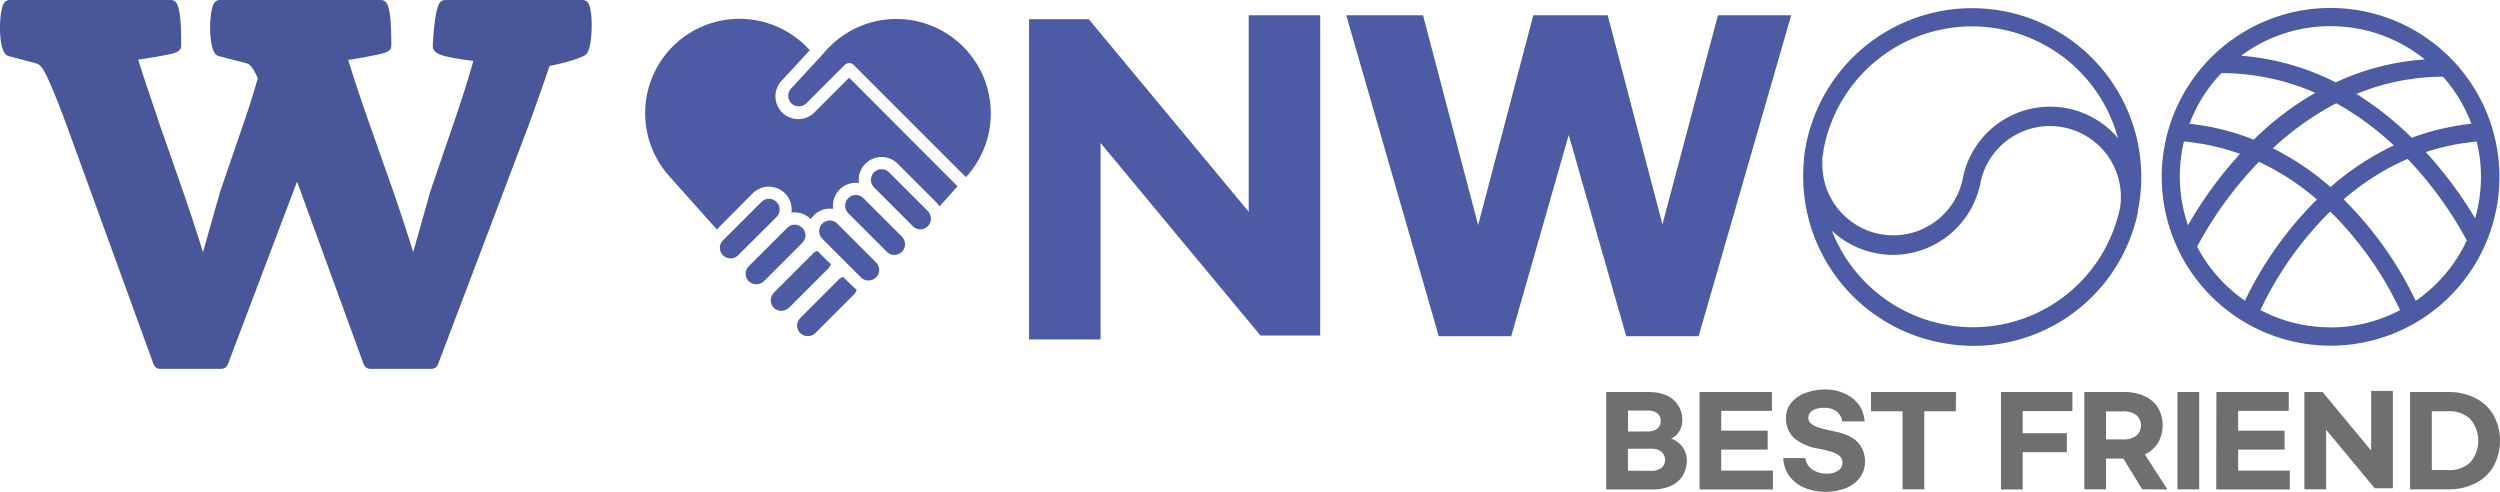 <svg xmlns="http://www.w3.org/2000/svg" viewBox="0 0 713.16 140.27"><defs><style>.cls-1{fill:#4c5ba4;}.cls-2{fill:#6f6f6f;}.cls-3{fill:#49579a;}</style></defs><title>Ресурс 1</title><g id="Слой_2" data-name="Слой 2"><g id="레이어_1" data-name="레이어 1"><path class="cls-1" d="M273.16,53.14,268,58.89a7,7,0,0,0-.93-1.19l-11-11a6.5,6.5,0,0,0-11.1,4.6,7,7,0,0,0,.07.92,7,7,0,0,0-.92-.07,6.5,6.5,0,0,0-6.51,6.5,7.14,7.14,0,0,0,.07.93,6.44,6.44,0,0,0-6.39,2.92l0,0a6.48,6.48,0,0,0-4.61-1.91,7.12,7.12,0,0,0-.92.07,5.62,5.62,0,0,0,.07-.92,6.51,6.51,0,0,0-11.1-4.6L204.48,65.44,190.9,50.23A26.9,26.9,0,0,1,231,14.33l-7.71,8.37a6.51,6.51,0,1,0,9.2,9.2l9.73-9.73Z"/><path class="cls-1" d="M221.51,57.62a3,3,0,0,0-4.3,0L206.8,68l-.55.55a3,3,0,0,0,0,4.29,3.1,3.1,0,0,0,4.29,0l.31-.31L221.5,61.91a3,3,0,0,0,0-4.29Z"/><path class="cls-1" d="M228.86,65a3,3,0,0,0-4.29,0L213.74,75.8l-.14.14a3,3,0,0,0-.89,2.14,3.05,3.05,0,0,0,.89,2.15,3.11,3.11,0,0,0,4.18.09l.12-.09,11-11a3,3,0,0,0,.89-2.14A3.05,3.05,0,0,0,228.86,65Z"/><path class="cls-1" d="M233.16,71.59a3.09,3.09,0,0,0-1.24.74l-11,11a3.61,3.61,0,0,0-.25.3,3,3,0,0,0,4,4.44,2.82,2.82,0,0,0,.58-.45l11-11a3.05,3.05,0,0,0,.74-1.23Z"/><path class="cls-1" d="M243.18,81.61,240.51,79a3,3,0,0,0-1.23.73l-11,11a3.21,3.21,0,0,0-.57.81,3,3,0,0,0,.57,3.48,3.13,3.13,0,0,0,3.15.69,3.08,3.08,0,0,0,1.15-.69l11-11a3,3,0,0,0,.79-1.42A6.17,6.17,0,0,1,243.18,81.61Z"/><path class="cls-1" d="M265.47,61.75a3,3,0,0,0-.84-1.59l-11-11a3,3,0,0,0-4.29,4.3l11,11a3,3,0,0,0,5.13-2.7Z"/><path class="cls-1" d="M257.28,67.51l-11-11A3,3,0,1,0,242,60.84l11,11a3,3,0,0,0,2.79.79,2.89,2.89,0,0,0,1.5-.79,3,3,0,0,0,.86-1.85,2.85,2.85,0,0,0,0-.29A3,3,0,0,0,257.28,67.51Z"/><path class="cls-1" d="M250.05,79a1.83,1.83,0,0,1-.13.16l0,0Z"/><path class="cls-1" d="M249.92,74.87l-11-11A3,3,0,0,0,234.5,68c.06.07.1.14.17.21l5.89,5.88,1.26,1.26,3.81,3.82a3.12,3.12,0,0,0,4.25,0l.17-.19A3,3,0,0,0,249.92,74.87Z"/><path class="cls-1" d="M236.3,13.69c-.22.23-.44.45-.65.69L233.33,17l0-.05,3-3.26Z"/><path class="cls-1" d="M273.63,12.25a26.9,26.9,0,0,0-37.33,1.44c-.22.23-.44.45-.65.69L233.33,17l0-.05-7.54,8.17a3.1,3.1,0,0,0-.94,2.2,3.05,3.05,0,0,0,.89,2.15,3.1,3.1,0,0,0,4.29,0l11-11,.07-.05a1.79,1.79,0,0,1,2.38.05l32.07,32.07.28-.32A26.89,26.89,0,0,0,273.63,12.25Z"/><path class="cls-2" d="M458.19,111.83h12.06c3.05,0,5.41.73,7.11,2.21a7.64,7.64,0,0,1,2.53,6.06,5.4,5.4,0,0,1-.92,3,4.57,4.57,0,0,1-2.31,2,6.48,6.48,0,0,1,3.25,2.37,6.19,6.19,0,0,1,1.28,3.76,8.29,8.29,0,0,1-1.18,4.47,7.6,7.6,0,0,1-3.42,2.93,12.77,12.77,0,0,1-5.31,1H458.19ZM470,123.07a4.32,4.32,0,0,0,2.74-.77,2.62,2.62,0,0,0,1-2.2,2.67,2.67,0,0,0-1-2.23,4.32,4.32,0,0,0-2.74-.76h-5.59v6Zm1,11.24a4.64,4.64,0,0,0,2.93-.82,3.06,3.06,0,0,0,0-4.63A4.64,4.64,0,0,0,471,128h-6.61v6.27Z"/><path class="cls-2" d="M484.83,111.83h20.64v5.38H491v5.65h13.25v5.39H491v6h14.75v5.38H484.83Z"/><path class="cls-2" d="M526.29,112.3a10.13,10.13,0,0,1,4,3.22,8.7,8.7,0,0,1,1.61,4.69h-6.4a4.28,4.28,0,0,0-1.6-2.87,5.68,5.68,0,0,0-3.54-1,6.12,6.12,0,0,0-3.31.77,2.36,2.36,0,0,0-1.19,2.06,2.1,2.1,0,0,0,.75,1.67,6.62,6.62,0,0,0,2.3,1.14c1,.33,2.54.7,4.51,1.11,3.07.63,5.26,1.68,6.59,3.15a7.87,7.87,0,0,1,2,5.5,7.25,7.25,0,0,1-1.49,4.53,9.36,9.36,0,0,1-4,3,16.28,16.28,0,0,1-11.81-.14,10.22,10.22,0,0,1-4.29-3.35,9.26,9.26,0,0,1-1.72-5.11H515a4.59,4.59,0,0,0,1.93,3.22,7,7,0,0,0,4.27,1.21,5.52,5.52,0,0,0,3.15-.85,2.6,2.6,0,0,0,1.25-2.22,2.55,2.55,0,0,0-.67-1.8,5.2,5.2,0,0,0-2.11-1.23,28.33,28.33,0,0,0-4-1,14.37,14.37,0,0,1-7-3,7.49,7.49,0,0,1-2.32-5.86,6.51,6.51,0,0,1,1.49-4.26,9.32,9.32,0,0,1,4-2.77,16,16,0,0,1,5.73-1A13,13,0,0,1,526.29,112.3Z"/><path class="cls-2" d="M557.93,117.31h-9v22.28h-6.2V117.31h-9v-5.48h24.25Z"/><path class="cls-2" d="M570.81,111.83h20.37v5.45H577v6.3h12.6V129H577v10.63h-6.2Z"/><path class="cls-2" d="M611.1,139.59l-5.38-8.76h-4.94v8.76h-6.2V111.83h11.18a14.13,14.13,0,0,1,6,1.17,8.73,8.73,0,0,1,3.85,3.32,10.13,10.13,0,0,1,0,10,8.62,8.62,0,0,1-3.77,3.29l6.44,10Zm-10.32-14.24h4.7a6.34,6.34,0,0,0,3.87-1,3.91,3.91,0,0,0,0-6,6.34,6.34,0,0,0-3.87-1h-4.7Z"/><path class="cls-2" d="M627.35,111.83v27.76h-6.2V111.83Z"/><path class="cls-2" d="M632.26,111.83H652.9v5.38H638.46v5.65h13.25v5.39H638.46v6h14.75v5.38h-21Z"/><path class="cls-2" d="M657.36,111.83h5.18l13.86,16.69v-17h6.2v27.76h-5.18l-13.86-16.69v17h-6.2Z"/><path class="cls-2" d="M687.51,111.83h10.76a16.86,16.86,0,0,1,7.9,1.75,12.41,12.41,0,0,1,5.18,4.91,15.37,15.37,0,0,1,0,14.47,12.31,12.31,0,0,1-5.18,4.89,17,17,0,0,1-7.9,1.74H687.51Zm10.86,22.27a8.72,8.72,0,0,0,6.3-2.19,9.51,9.51,0,0,0,0-12.38,8.65,8.65,0,0,0-6.3-2.22h-4.66V134.1Z"/><polygon class="cls-1" points="356.21 60.41 310.59 5.48 293.55 5.48 293.55 96.84 313.95 96.84 313.95 40.79 359.57 95.72 376.61 95.72 376.61 4.36 356.21 4.36 356.21 60.41"/><polygon class="cls-1" points="474.23 64 458.62 4.36 437.39 4.36 421.66 64.22 405.94 4.36 384.04 4.36 410.43 95.9 431.1 95.9 447.5 38.5 463.9 95.9 484.56 95.9 510.96 4.36 490.07 4.36 474.23 64"/><path class="cls-1" d="M559.8,51.21c-.06.3-.13.6-.2.89.11-.41.21-.82.29-1.23s.16-.76.26-1.14C560,50.22,559.9,50.71,559.8,51.21Z"/><path class="cls-1" d="M602.73,23.8a48.29,48.29,0,0,0-87.51,17.36c-.05.25-.09.5-.13.75-.11.57-.2,1.14-.31,1.77s-.14,1.23-.21,1.91c0,.36,0,.71-.05,1.07a48.29,48.29,0,0,0,38.7,51,49.8,49.8,0,0,0,9.65,1A47.91,47.91,0,0,0,609,64c.17-.57.35-1.16.51-1.76l0-.14c.12-.52.24-1.06.35-1.59l0-.25c0-.06,0-.12,0-.18A48,48,0,0,0,602.73,23.8ZM519.8,45.6c0-.4.09-.79.13-1.14.09-.53.18-1.08.29-1.63l0-.22c0-.14,0-.28.08-.43A43.11,43.11,0,0,1,562.5,7.52a43.82,43.82,0,0,1,8.5.84,43.19,43.19,0,0,1,33.19,31.05,25.39,25.39,0,0,0-44,10.22.36.36,0,0,0,0,.1c-.1.38-.18.76-.26,1.14s-.18.82-.29,1.23c-.06.24-.12.48-.2.72a20.24,20.24,0,0,1-39.55-7.22Zm84.87,14.12c-.08.39-.17.78-.25,1.15-.14.53-.3,1.07-.46,1.6a42.8,42.8,0,0,1-49.72,30A43.3,43.3,0,0,1,522.56,65.8,25.41,25.41,0,0,0,535,72.2a25,25,0,0,0,5,.5,25.49,25.49,0,0,0,24.73-19.51c.08-.32.15-.64.22-1s.15-.73.25-1.08.14-.58.23-.87a20.24,20.24,0,0,1,39.28,9.45Z"/><path class="cls-3" d="M167.85.94a2,2,0,0,0-1.7-.94h-39.1a2,2,0,0,0-1.75,1c-1.4,2.52-1.84,11.34-1.84,12.08,0,2.16,2.46,2.8,5.68,3.41,1.84.35,4,.65,5.89.89-1.61,5.81-3.39,11.14-5.11,16.29l-7.34,21.44,0,.1-4.71,16.69c-2-6.48-4.1-12.71-5.57-17l-7.35-20.84c-2-5.65-3.75-11-5.63-16.95,2.16-.34,4.4-.74,6.31-1.11,4.36-.85,6-1.17,6-3.1,0-6.51-.37-10.15-1.21-11.81A2,2,0,0,0,108.59,0H62.75A2,2,0,0,0,61,1c-1.34,2.4-1.61,11.76.37,14.3a2,2,0,0,0,1.08.71l7.69,2c.76.22,1.37.4,2.56,2.6l.09.16a12.07,12.07,0,0,1,.75,1.58c-1,3.41-2.16,7.37-3.56,11.35L62.64,55.14l0,.1L57.9,71.93c-2-6.48-4.1-12.71-5.57-17L45.19,34.5,45,33.79c-2.13-6.22-4-11.7-5.59-16.79,2-.28,4.28-.63,6.29-1,4.24-.79,6-1.12,6-3.08,0-6.51-.37-10.15-1.21-11.82A2,2,0,0,0,48.65,0H2.81A2,2,0,0,0,1.06,1c-1.34,2.4-1.61,11.76.37,14.3A2,2,0,0,0,2.5,16L10,18c.83.24,1.61.46,2.77,2.62,1.91,3.44,5.87,14,7.21,17.78L43.8,103.9a2,2,0,0,0,1.88,1.32H63.14A2,2,0,0,0,65,103.93L84.74,51.8l19,52.11a2,2,0,0,0,1.88,1.31h17.46a2,2,0,0,0,1.87-1.29l25.21-66.49c1.49-3.92,5-13.83,6.6-18.62,2.45-.5,7.53-1.64,10-3a1.88,1.88,0,0,0,.64-.55C169.13,12.94,169.2,3.11,167.85.94Z"/><path class="cls-1" d="M664.8,2.27A48.17,48.17,0,1,0,713,50.43,48.22,48.22,0,0,0,664.8,2.27Zm32.1,19.61A43,43,0,0,1,705,35.31a68.59,68.59,0,0,0-17,4A91.9,91.9,0,0,0,672.21,26.8a65.26,65.26,0,0,1,24.67-4.92Zm-14,19.59a77.74,77.74,0,0,0-18.1,11.89A77.39,77.39,0,0,0,648.37,42.3a83,83,0,0,1,18.09-12.85A83,83,0,0,1,682.86,41.47Zm-18.06-34a42.67,42.67,0,0,1,26.88,9.49,71,71,0,0,0-25.41,6.54,72.05,72.05,0,0,0-27-7.6A42.76,42.76,0,0,1,664.8,7.45ZM633.67,20.86a66.76,66.76,0,0,1,26.8,5.62,87,87,0,0,0-17.56,13.36,68.87,68.87,0,0,0-18.33-4.53A42.91,42.91,0,0,1,633.67,20.86ZM621.83,50.43A42.32,42.32,0,0,1,623,40.36,64.28,64.28,0,0,1,639,43.91a111.67,111.67,0,0,0-14.84,20.35A42.2,42.2,0,0,1,621.83,50.43Zm4.93,19.94A107.55,107.55,0,0,1,644.4,46.16a71.56,71.56,0,0,1,16.54,10.75,104.26,104.26,0,0,0-20.55,28.86A43,43,0,0,1,626.76,70.37Zm38,23a42.5,42.5,0,0,1-19.94-4.93,98,98,0,0,1,19.9-28.09,98.08,98.08,0,0,1,19.93,28.12A42.58,42.58,0,0,1,664.8,93.41Zm24.34-7.6a103.57,103.57,0,0,0-20.55-28.9,71.7,71.7,0,0,1,18.25-11.54,107.54,107.54,0,0,1,16.88,23.26A43,43,0,0,1,689.14,85.81ZM692,43.39a64.45,64.45,0,0,1,14.51-3,41.33,41.33,0,0,1,1.22,10.07,42.68,42.68,0,0,1-1.67,11.82A115.37,115.37,0,0,0,692,43.39Z"/></g></g></svg>